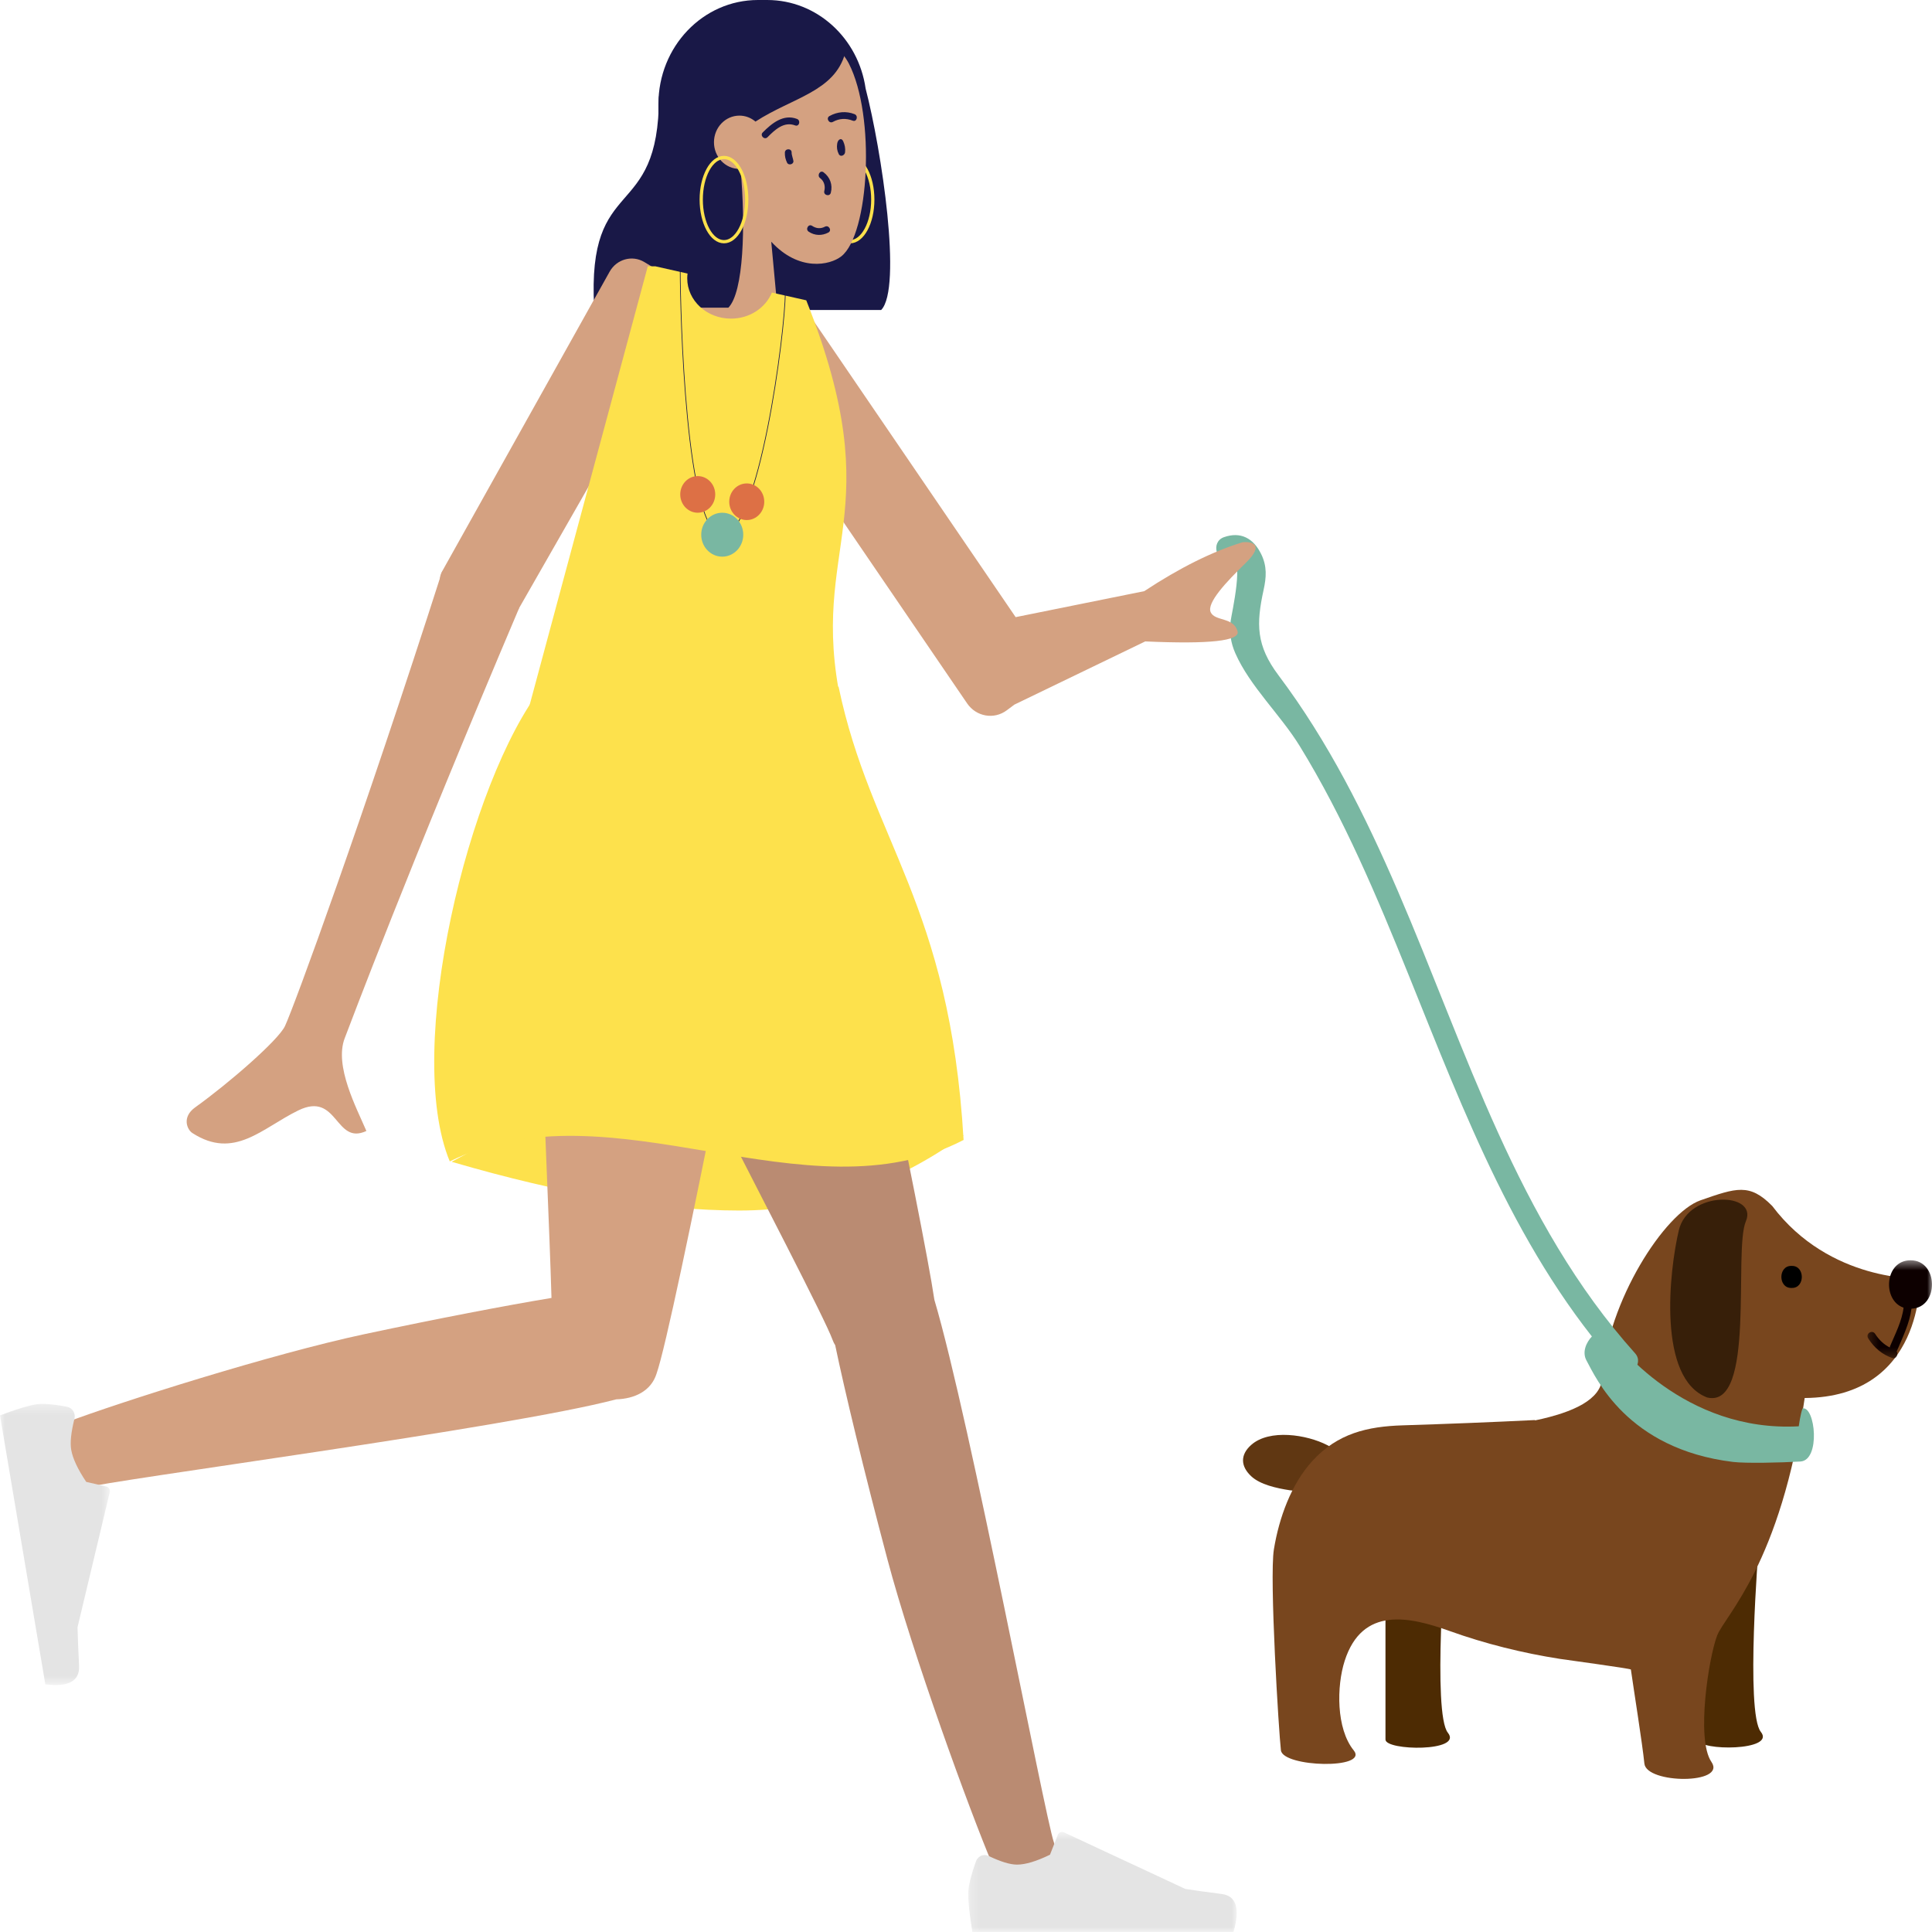 <?xml version="1.0" encoding="UTF-8"?>
<svg width="200px" height="200px" viewBox="0 0 200 200" version="1.1" xmlns="http://www.w3.org/2000/svg" xmlns:xlink="http://www.w3.org/1999/xlink">
    <!-- Generator: Sketch 52.6 (67491) - http://www.bohemiancoding.com/sketch -->
    <title>walkdog</title>
    <desc>Created with Sketch.</desc>
    <defs>
        <polygon id="path-1" points="0 0.329 11.372 0.329 11.372 29.435 0 29.435"></polygon>
        <polygon id="path-3" points="0.23 0.64 28.023 0.64 28.023 11 0.23 11"></polygon>
        <polygon id="path-5" points="0.32 0.464 7 0.464 7 10.609 0.32 10.609"></polygon>
    </defs>
    <g id="walkdog" stroke="none" stroke-width="1" fill="none" fill-rule="evenodd">
        <g id="Group-72">
            <path d="M79.421,0 L78.462,0 C72.773,0 68.159,4.825 68.159,10.777 L68.159,21.304 C68.159,26.85 72.165,31.418 77.317,32.015 C77.317,32.04 77.319,32.065 77.32,32.092 L91.217,32.092 C93.414,29.847 91.261,15.535 89.609,9.168 C88.866,3.979 84.588,0 79.421,0" id="Fill-1" fill="#191847"></path>
            <path d="M90.351,20.662 C90.351,23.07 89.296,25.021 87.996,25.021 C86.694,25.021 85.639,23.07 85.639,20.662 C85.639,18.254 86.694,16.302 87.996,16.302 C89.296,16.302 90.351,18.254 90.351,20.662 Z" id="Stroke-3" stroke="#FDE14C" stroke-width="0.336"></path>
            <path d="M69.597,38.597 L81.098,38.597 L79.84,25.022 C82.704,28.136 85.907,27.466 87.089,26.538 C89.989,24.264 90.653,11.997 87.875,6.583 C85.099,1.169 70.824,-1.19 70.104,9.536 C69.854,13.26 71.349,16.582 73.557,19.293 L69.597,38.597 Z" id="Fill-5" fill="#D4A181"></path>
            <path d="M76.545,17.484 C75.09,17.484 73.91,16.25 73.91,14.726 C73.91,13.204 75.09,11.969 76.545,11.969 C77.175,11.969 77.753,12.201 78.206,12.586 C82.052,10.091 86.379,9.498 87.494,5.495 C86.003,3.202 84.252,0.501 78.702,0.501 C75.003,0.501 71.95,3.078 69.544,8.23 L69.56,8.62 C69.123,9.027 68.683,9.5 68.216,9.976 C68.216,23.225 60.732,17.776 61.507,31.848 L75.403,31.848 C76.982,30.234 77.195,23.434 76.665,17.481 C76.625,17.483 76.586,17.484 76.545,17.484" id="Fill-7" fill="#191847"></path>
            <path d="M71.958,112.366 C79.237,112.366 88.501,114.092 99.751,117.544 C92.598,122.723 84.851,125.313 76.51,125.313 C68.169,125.313 58.251,123.632 46.756,120.268 C56.277,115 64.678,112.366 71.958,112.366" id="Fill-9" fill="#FDE14C"></path>
            <path d="M91.871,161.44 C94.479,171.26 100.335,187.343 102.793,193.155 C104.338,196.808 110.135,193.712 109.104,190.742 C108.125,187.917 100.454,147.146 96.727,134.557 C95.547,126.576 87.156,86.575 85.292,80.2 L57.582,80.2 C60.033,88.584 84.645,134.44 86.183,138.691 C86.257,138.896 86.35,139.086 86.461,139.26 C87.436,143.952 89.427,152.234 91.871,161.44" id="Fill-11" fill="#BA8B72"></path>
            <path d="M67.959,142.22 C69.757,137.202 79.438,87.072 80.582,80.2 L56.063,80.2 C54.87,87.366 56.691,120.538 57.09,134.362 C52.386,135.144 45.38,136.48 37.7,138.117 C28.154,140.154 12.408,145.143 6.692,147.302 C3.102,148.658 5.649,154.923 8.555,154.056 C11.38,153.212 52.538,147.834 63.791,144.86 C65.684,144.803 67.388,144.012 67.959,142.22" id="Fill-13" fill="#D4A181"></path>
            <g id="Group-17" transform="translate(0, 145)">
                <mask id="mask-2" fill="white">
                    <use xlink:href="#path-1"></use>
                </mask>
                <g id="Clip-16"></g>
                <path d="M7.02,0.649 C7.533,0.789 7.839,1.336 7.706,1.872 C7.358,3.268 7.245,4.333 7.369,5.065 C7.521,5.967 8.041,7.081 8.927,8.405 L10.997,8.881 C11,8.882 11.005,8.883 11.009,8.884 C11.266,8.952 11.422,9.224 11.358,9.493 L8.025,23.451 C8.051,24.508 8.105,25.834 8.185,27.426 C8.266,29.019 7.102,29.664 4.693,29.362 C1.739,11.834 0.174,2.553 -0.001,1.52 C1.583,0.922 2.799,0.545 3.651,0.388 C4.35,0.259 5.452,0.34 6.954,0.633 C6.976,0.637 6.999,0.643 7.02,0.649" id="Fill-15" fill="#E4E4E4" mask="url(#mask-2)"></path>
            </g>
            <g id="Group-20" transform="translate(100, 189)">
                <mask id="mask-4" fill="white">
                    <use xlink:href="#path-3"></use>
                </mask>
                <g id="Clip-19"></g>
                <path d="M1.06,3.616 C1.281,3.113 1.849,2.892 2.331,3.123 C3.584,3.724 4.567,4.024 5.279,4.024 C6.155,4.024 7.292,3.682 8.694,2.999 L9.501,0.95 C9.502,0.946 9.504,0.941 9.506,0.937 C9.615,0.684 9.898,0.571 10.139,0.683 L22.702,6.542 C23.703,6.697 24.959,6.873 26.472,7.066 C27.986,7.26 28.391,8.571 27.689,11 L0.662,11 C0.373,9.265 0.23,7.947 0.23,7.043 C0.23,6.3 0.498,5.179 1.034,3.682 C1.041,3.66 1.05,3.638 1.06,3.616" id="Fill-18" fill="#E4E4E4" mask="url(#mask-4)"></path>
            </g>
            <path d="M46.56,120.228 C63.331,111.969 83.457,126.477 99.75,118.008 C98.317,93.463 90.166,87.111 86.812,71.102 C77.17,67.868 66.948,67.868 56.144,71.102 C48.476,80.859 41.768,108.675 46.56,120.228" id="Fill-21" fill="#FDE14C"></path>
            <path d="M129.515,149.586 C131.411,147.893 135.295,148.515 137.387,149.594 C138.407,150.12 138.888,151.043 138.212,151.882 C137.909,152.258 137.36,152.543 136.757,152.663 C136.651,152.829 136.513,152.986 136.331,153.121 C136.28,153.258 136.213,153.389 136.12,153.503 C135.577,154.18 134.542,154.428 133.524,154.272 C132.132,154.059 130.45,153.68 129.534,152.828 C128.427,151.8 128.364,150.614 129.515,149.586" id="Fill-23" fill="#603712"></path>
            <path d="M182.061,160.039 C182.061,160.039 180.665,177.286 182.28,179.28 C183.893,181.275 175.821,181.275 175.821,180.101 L175.821,161.563 L182.061,160.039 Z" id="Fill-25" fill="#4D2B03"></path>
            <path d="M149.665,160.015 C149.665,160.015 148.269,177.379 149.884,179.373 C151.498,181.368 143.424,181.251 143.424,180.078 L143.424,161.539 L149.665,160.015 Z" id="Fill-27" fill="#4D2B03"></path>
            <path d="M131.873,160.39 C132.409,157.113 133.667,153.639 135.851,151.244 C138.477,148.365 141.587,147.665 145.199,147.551 C149.769,147.408 154.341,147.229 158.907,147.003 L158.907,147.04 C162.935,146.198 165.707,144.864 165.86,142.675 C166.417,134.727 172.324,125.545 176.036,124.255 C179.748,122.964 181.12,122.465 183.46,124.841 C189.432,132.76 198.738,132.35 198.738,132.35 C198.738,132.35 199.173,144.624 186.82,144.722 C184.354,161.931 178.556,167.241 177.758,169.309 C176.897,171.537 175.552,180.044 177.166,182.391 C178.779,184.737 170.441,184.679 170.227,182.567 C170.011,180.455 169.151,175.096 168.828,172.828 C168.83,172.731 162.011,171.809 161.477,171.726 C157.615,171.122 153.77,170.17 150.062,168.841 C145.895,167.349 141.023,166.263 139.201,171.931 C138.36,174.548 138.312,178.943 140.133,181.193 C141.746,183.188 132.816,182.952 132.601,181.193 C132.385,179.433 131.393,163.325 131.873,160.39" id="Fill-29" fill="#78461E"></path>
            <path d="M185.419,131.047 L185.512,131.047 C186.86,131.047 186.86,133.327 185.512,133.327 L185.419,133.327 C184.07,133.327 184.07,131.047 185.419,131.047" id="Fill-31" fill="#000000"></path>
            <path d="M179.398,151.338 C180.678,151.493 184.255,151.422 186.373,151.297 C188.491,151.169 187.914,145.552 186.599,145.797 C186.383,146.355 186.206,147.65 186.206,147.65 C174.376,148.302 167.228,139.085 166.583,137.95 C165.938,136.811 163.294,139.129 164.232,140.837 C165.169,142.547 168.4,149.998 179.398,151.338" id="Fill-33" fill="#79B7A2"></path>
            <path d="M180.731,126.432 C182.033,123.405 174.78,123.169 173.788,127.373 C172.795,131.578 171.556,142.718 176.73,144.669 C181.785,145.867 179.429,129.458 180.731,126.432" id="Fill-35" fill="#371F09"></path>
            <g id="Group-39" transform="translate(193, 130)">
                <mask id="mask-6" fill="white">
                    <use xlink:href="#path-5"></use>
                </mask>
                <g id="Clip-38"></g>
                <path d="M1.117,8.086 C1.508,8.702 2.02,9.181 2.628,9.492 C2.635,9.453 2.637,9.414 2.653,9.373 C3.17,8.14 3.901,6.733 4.055,5.367 C1.834,4.626 2.073,0.464 4.776,0.464 C7.709,0.464 7.741,5.36 4.877,5.476 C4.684,6.978 3.946,8.472 3.376,9.834 C3.367,9.856 3.352,9.866 3.342,9.884 C3.533,10.192 3.317,10.725 2.903,10.586 C1.857,10.234 1.014,9.525 0.395,8.546 C0.088,8.061 0.813,7.606 1.117,8.086" id="Fill-37" fill="#0D0000" mask="url(#mask-6)"></path>
            </g>
            <path d="M169.264,140.094 C157.074,126.505 151.8,108.694 144.709,92.249 C141.33,84.413 137.498,76.758 132.356,69.916 C130.024,66.814 130.035,64.602 130.808,61.064 C131.093,59.763 131.176,58.628 130.563,57.372 C129.746,55.698 128.419,55.004 126.699,55.609 C125.301,56.101 125.903,58.339 127.314,57.843 C128.955,57.266 127.46,63.676 127.396,64.286 C127.268,65.506 127.386,66.502 127.885,67.634 C129.396,71.058 132.573,74.017 134.547,77.231 C139.139,84.703 142.547,92.828 145.824,100.94 C151.619,115.287 157.14,130.043 167.626,141.732 C168.624,142.844 170.258,141.2 169.264,140.094" id="Fill-40" fill="#79B7A2"></path>
            <path d="M70.935,32.873 L53.745,62.934 C53.019,64.249 51.967,64.754 50.709,63.995 L47.445,62.023 C46.188,61.265 45.045,60.458 45.771,59.143 L63.099,28.141 C63.825,26.825 65.447,26.371 66.705,27.13 L69.969,29.102 C71.226,29.861 71.661,31.558 70.935,32.873" id="Fill-42" fill="#D4A181"></path>
            <path d="M128.647,56.128 C125.514,57.09 122.117,58.779 118.454,61.196 L105.139,63.886 L83.356,31.951 C82.417,30.574 80.571,30.252 79.254,31.234 L76.676,33.158 C75.36,34.142 75.051,36.072 75.991,37.449 L100.116,72.815 C101.054,74.192 102.901,74.516 104.217,73.533 L105.01,72.941 L118.554,66.399 C125.198,66.698 128.384,66.35 128.113,65.353 C127.707,63.856 125.758,64.336 125.329,63.373 C124.9,62.409 126.939,60.243 128.959,58.275 C130.978,56.307 129.54,56.05 128.647,56.128" id="Fill-44" fill="#D4A181"></path>
            <path d="M53.745,62.934 L45.771,59.143 C37.58,84.711 30.435,104.234 29.5,106.22 C28.813,107.677 23.732,112.103 20.207,114.632 C18.791,115.647 19.377,116.946 19.912,117.29 C24.26,120.097 27.122,116.779 30.885,114.948 C35.008,112.941 34.659,118.606 37.928,117.077 C36.924,114.724 34.577,110.346 35.686,107.472 C36.179,106.195 42.239,90.019 53.745,62.934" id="Fill-46" fill="#D4A181"></path>
            <path d="M83.464,31.088 L79.906,30.286 C79.259,31.861 77.61,32.984 75.672,32.984 C73.17,32.984 71.142,31.116 71.142,28.814 C71.142,28.646 71.155,28.482 71.176,28.319 L67.879,27.577 L67.872,27.569 L67.058,27.569 L54.47,74.308 L87.089,72.791 C83.591,56.325 92.401,53.606 83.464,31.088" id="Fill-48" fill="#FDE14C"></path>
            <path d="M77.303,20.662 C77.303,23.07 76.248,25.021 74.948,25.021 C73.646,25.021 72.591,23.07 72.591,20.662 C72.591,18.254 73.646,16.302 74.948,16.302 C76.248,16.302 77.303,18.254 77.303,20.662 Z" id="Stroke-50" stroke="#FDE14C" stroke-width="0.336"></path>
            <path d="M79.452,14.205 C80.214,13.441 81.15,12.542 82.315,12.984 C82.737,13.143 82.92,12.467 82.502,12.309 C81.094,11.774 79.893,12.77 78.957,13.71 C78.639,14.029 79.134,14.525 79.452,14.205" id="Fill-52" fill="#191847"></path>
            <path d="M86.222,12.618 C86.877,12.253 87.579,12.221 88.276,12.492 C88.696,12.656 88.877,11.978 88.461,11.816 C87.598,11.479 86.674,11.563 85.868,12.013 C85.474,12.232 85.827,12.838 86.222,12.618" id="Fill-54" fill="#191847"></path>
            <path d="M81.949,15.792 C81.967,15.341 81.265,15.342 81.249,15.792 C81.235,16.173 81.315,16.508 81.481,16.849 C81.628,17.152 82.171,17.017 82.134,16.672 C82.107,16.433 81.94,16.049 81.949,15.792" id="Fill-56" fill="#191847"></path>
            <path d="M86.665,14.872 C86.607,15.268 86.649,15.589 86.828,15.95 C87,16.295 87.445,16.082 87.481,15.773 C87.529,15.359 87.455,15.002 87.289,14.624 C87.108,14.212 86.729,14.427 86.665,14.872" id="Fill-58" fill="#191847"></path>
            <path d="M84.899,18.439 C85.318,18.75 85.459,19.282 85.331,19.77 C85.216,20.207 85.892,20.393 86.005,19.957 C86.219,19.137 85.929,18.335 85.253,17.835 C84.889,17.567 84.54,18.174 84.899,18.439" id="Fill-60" fill="#191847"></path>
            <path d="M83.716,23.984 C84.343,24.404 85.089,24.422 85.751,24.072 C86.149,23.86 85.795,23.255 85.397,23.466 C84.946,23.706 84.487,23.659 84.07,23.38 C83.694,23.129 83.342,23.735 83.716,23.984" id="Fill-62" fill="#191847"></path>
            <path d="M81.291,30.329 C81.291,34.308 78.57,55.351 74.767,55.351 C70.964,55.351 70.417,32.033 70.417,28.055" id="Stroke-64" stroke="#191847" stroke-width="0.07"></path>
            <path d="M76.941,55.352 C76.941,56.608 75.967,57.626 74.766,57.626 C73.565,57.626 72.591,56.608 72.591,55.352 C72.591,54.095 73.565,53.078 74.766,53.078 C75.967,53.078 76.941,54.095 76.941,55.352" id="Fill-66" fill="#79B7A2"></path>
            <path d="M79.116,51.94 C79.116,52.986 78.304,53.836 77.304,53.836 C76.303,53.836 75.491,52.986 75.491,51.94 C75.491,50.892 76.303,50.044 77.304,50.044 C78.304,50.044 79.116,50.892 79.116,51.94" id="Fill-68" fill="#DD7045"></path>
            <path d="M74.041,51.181 C74.041,52.229 73.23,53.077 72.23,53.077 C71.228,53.077 70.418,52.229 70.418,51.181 C70.418,50.134 71.228,49.285 72.23,49.285 C73.23,49.285 74.041,50.134 74.041,51.181" id="Fill-70" fill="#DD7045"></path>
        </g>
    </g>
</svg>